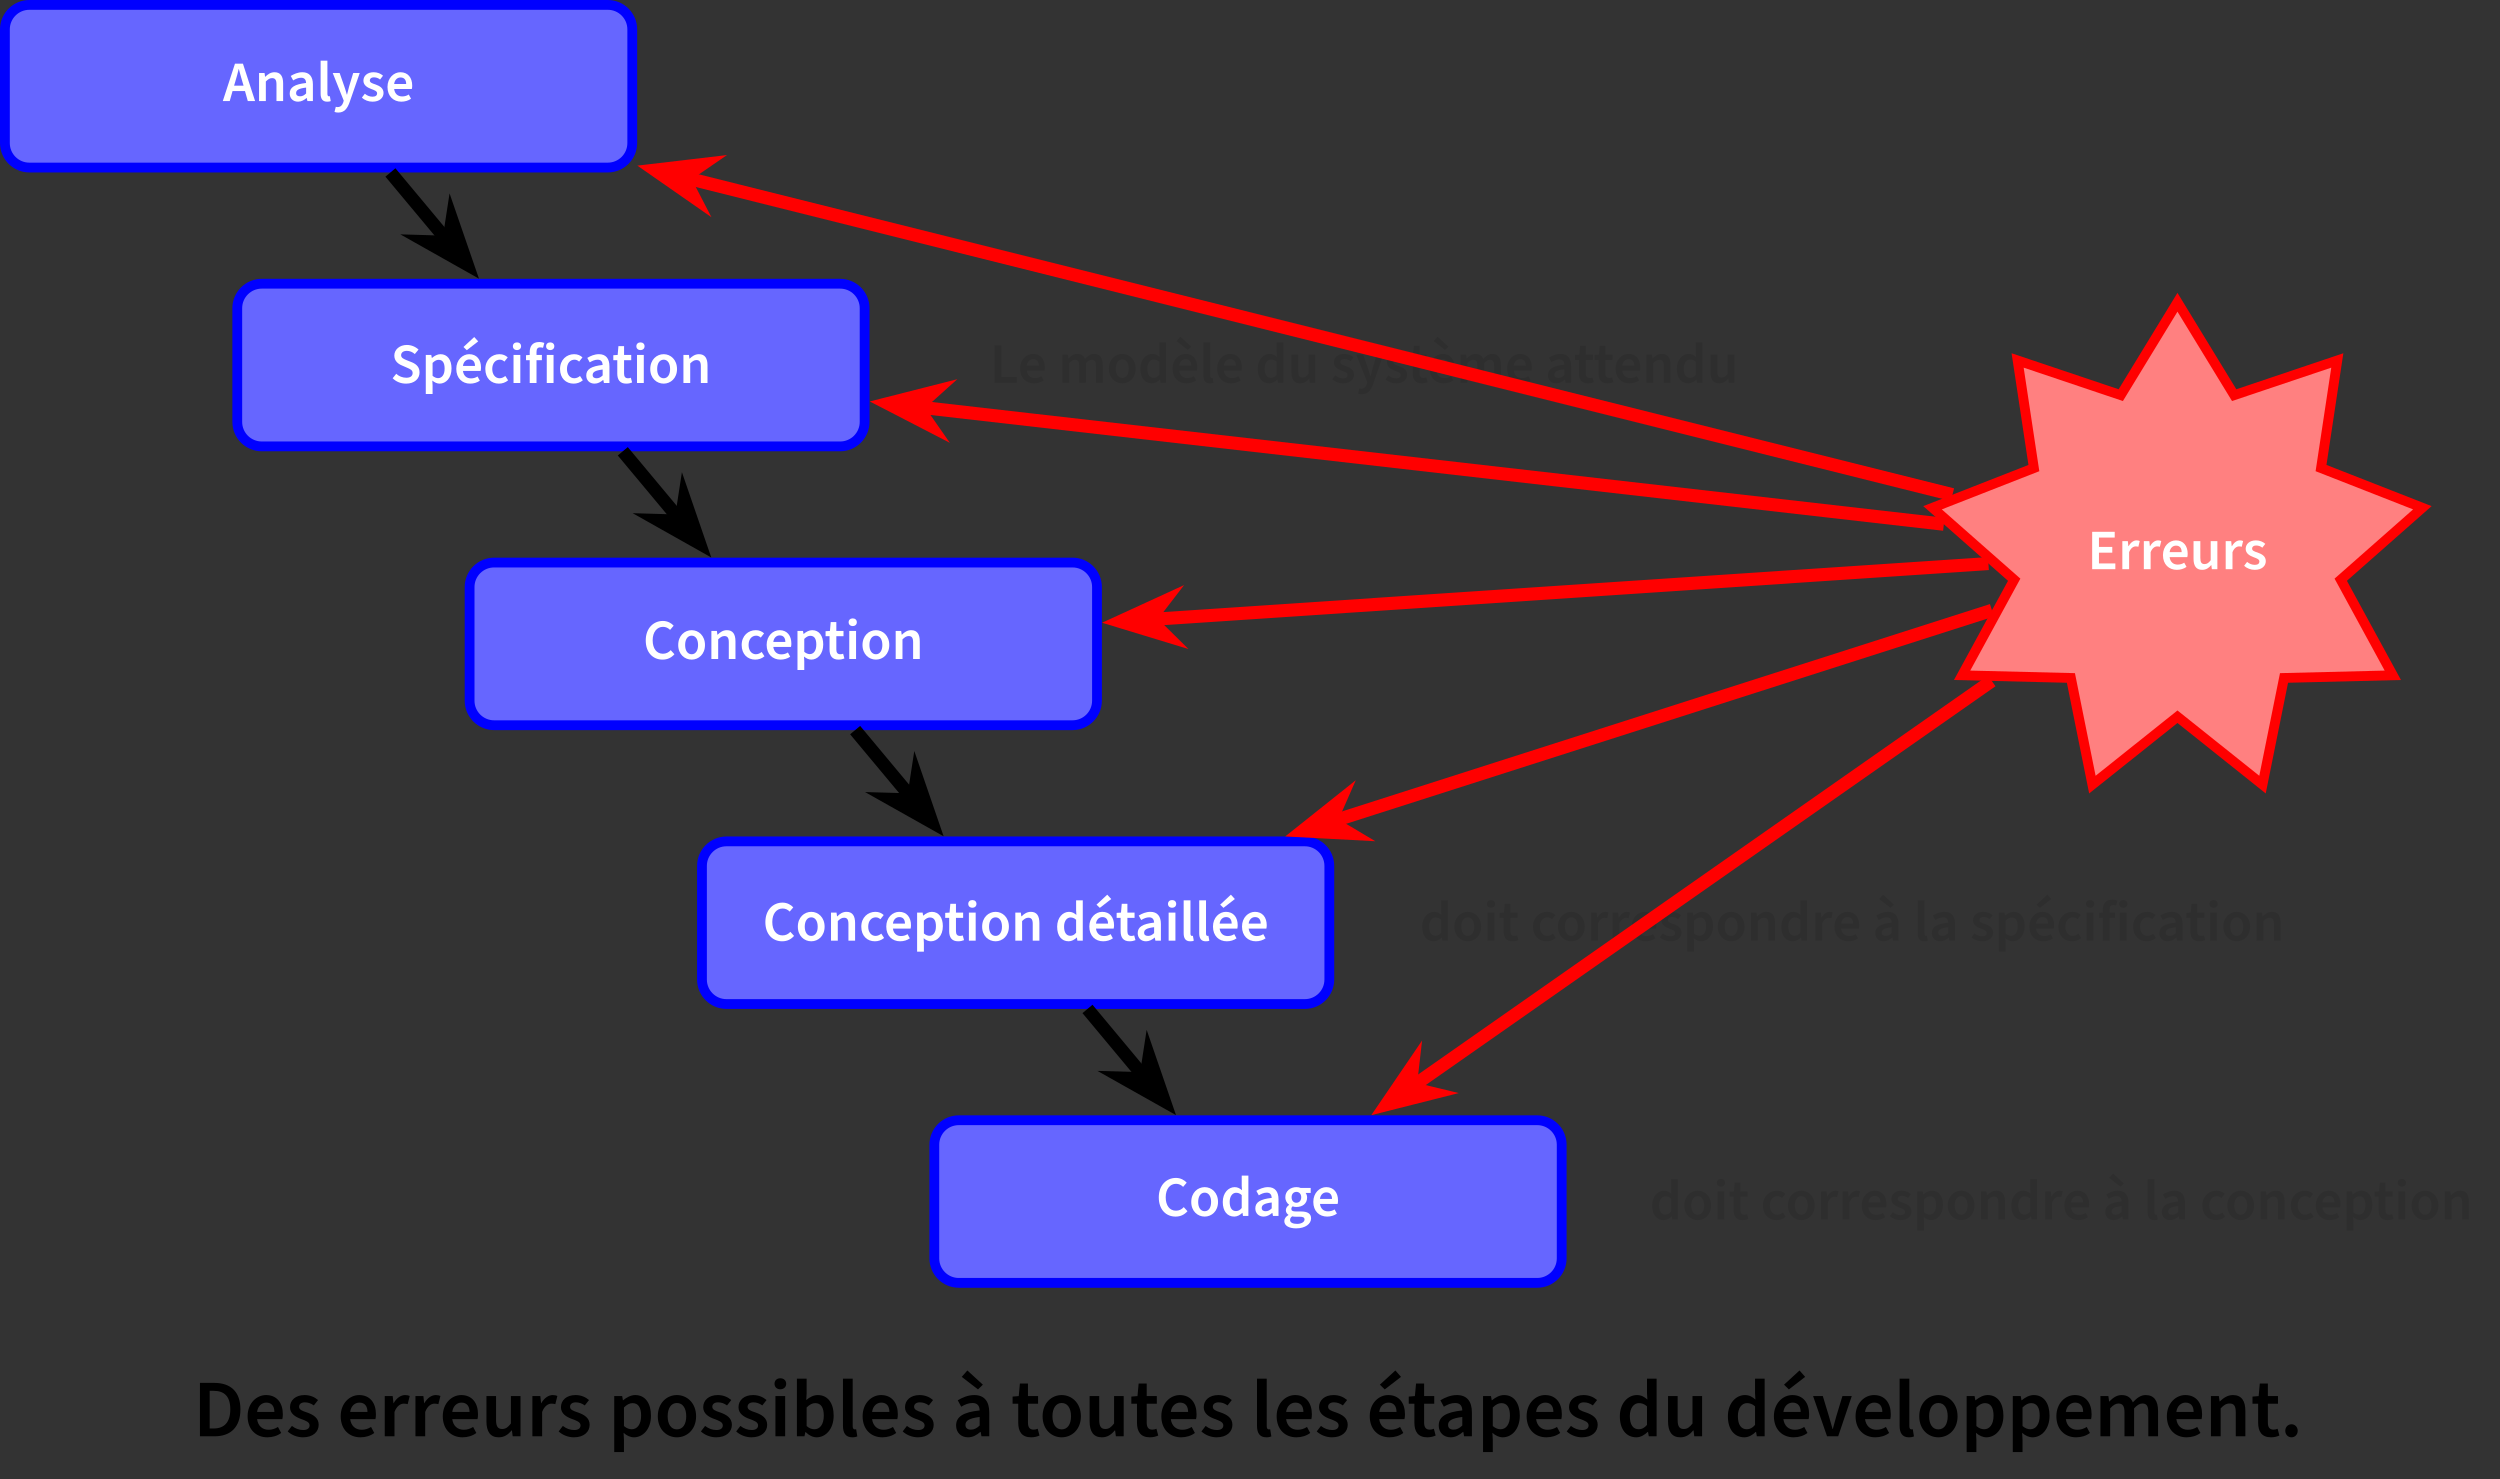 <?xml version="1.0" encoding="UTF-8"?>
<svg xmlns="http://www.w3.org/2000/svg" xmlns:xlink="http://www.w3.org/1999/xlink" width="304.989pt" height="180.465pt" viewBox="0 0 304.989 180.465" version="1.1">
<rect x="0" y="0" width="304.989" height="180.465" fill="#333333" stroke="none"/>
<defs>
<g>
<symbol overflow="visible" id="glyph0-0">
<path style="stroke:none;" d="M 0.578 0 L 4.109 0 L 4.109 -4.594 L 0.578 -4.594 Z M 1.625 -0.531 L 2 -1.234 L 2.328 -1.938 L 2.359 -1.938 L 2.688 -1.234 L 3.062 -0.531 Z M 2.328 -2.797 L 2.016 -3.469 L 1.688 -4.062 L 3 -4.062 L 2.672 -3.469 L 2.359 -2.797 Z M 1.172 -0.938 L 1.172 -3.812 L 1.938 -2.375 Z M 3.516 -0.938 L 2.766 -2.375 L 3.516 -3.812 Z M 3.516 -0.938 "/>
</symbol>
<symbol overflow="visible" id="glyph0-1">
<path style="stroke:none;" d="M 1.516 -2.406 C 1.672 -2.891 1.797 -3.406 1.922 -3.906 L 1.938 -3.906 C 2.078 -3.422 2.203 -2.891 2.359 -2.406 L 2.516 -1.875 L 1.359 -1.875 Z M -0.016 0 L 0.828 0 L 1.172 -1.219 L 2.688 -1.219 L 3.031 0 L 3.922 0 L 2.438 -4.562 L 1.469 -4.562 Z M -0.016 0 "/>
</symbol>
<symbol overflow="visible" id="glyph0-2">
<path style="stroke:none;" d="M 0.5 0 L 1.328 0 L 1.328 -2.391 C 1.609 -2.656 1.797 -2.797 2.094 -2.797 C 2.453 -2.797 2.625 -2.594 2.625 -2.047 L 2.625 0 L 3.438 0 L 3.438 -2.141 C 3.438 -3.016 3.125 -3.516 2.391 -3.516 C 1.922 -3.516 1.562 -3.266 1.266 -2.969 L 1.234 -2.969 L 1.172 -3.422 L 0.5 -3.422 Z M 0.5 0 "/>
</symbol>
<symbol overflow="visible" id="glyph0-3">
<path style="stroke:none;" d="M 1.344 0.078 C 1.734 0.078 2.078 -0.109 2.391 -0.375 L 2.406 -0.375 L 2.484 0 L 3.156 0 L 3.156 -2.031 C 3.156 -2.984 2.719 -3.516 1.875 -3.516 C 1.328 -3.516 0.844 -3.297 0.453 -3.062 L 0.75 -2.516 C 1.062 -2.703 1.375 -2.844 1.719 -2.844 C 2.172 -2.844 2.312 -2.547 2.328 -2.203 C 0.922 -2.047 0.328 -1.672 0.328 -0.922 C 0.328 -0.328 0.734 0.078 1.344 0.078 Z M 1.594 -0.578 C 1.312 -0.578 1.109 -0.688 1.109 -0.969 C 1.109 -1.328 1.391 -1.531 2.328 -1.641 L 2.328 -0.922 C 2.078 -0.688 1.875 -0.578 1.594 -0.578 Z M 1.594 -0.578 "/>
</symbol>
<symbol overflow="visible" id="glyph0-4">
<path style="stroke:none;" d="M 1.297 0.078 C 1.484 0.078 1.625 0.062 1.734 0 L 1.625 -0.594 C 1.578 -0.578 1.547 -0.578 1.5 -0.578 C 1.422 -0.578 1.328 -0.656 1.328 -0.859 L 1.328 -4.922 L 0.5 -4.922 L 0.5 -0.906 C 0.5 -0.297 0.719 0.078 1.297 0.078 Z M 1.297 0.078 "/>
</symbol>
<symbol overflow="visible" id="glyph0-5">
<path style="stroke:none;" d="M 0.75 1.406 C 1.5 1.406 1.859 0.922 2.141 0.141 L 3.375 -3.422 L 2.578 -3.422 L 2.078 -1.766 C 2 -1.453 1.906 -1.109 1.828 -0.797 L 1.797 -0.797 C 1.703 -1.125 1.609 -1.469 1.5 -1.766 L 0.922 -3.422 L 0.078 -3.422 L 1.422 -0.047 L 1.359 0.172 C 1.25 0.5 1.047 0.734 0.688 0.734 C 0.609 0.734 0.547 0.734 0.453 0.703 L 0.297 1.328 C 0.422 1.375 0.562 1.406 0.75 1.406 Z M 0.75 1.406 "/>
</symbol>
<symbol overflow="visible" id="glyph0-6">
<path style="stroke:none;" d="M 1.469 0.078 C 2.328 0.078 2.812 -0.391 2.812 -0.984 C 2.812 -1.578 2.344 -1.844 1.812 -2.031 C 1.375 -2.172 1.141 -2.266 1.141 -2.516 C 1.141 -2.719 1.297 -2.891 1.625 -2.891 C 1.906 -2.891 2.156 -2.812 2.391 -2.625 L 2.75 -3.094 C 2.469 -3.344 2.078 -3.516 1.609 -3.516 C 0.844 -3.516 0.359 -3.078 0.359 -2.484 C 0.359 -1.938 0.812 -1.656 1.312 -1.469 C 1.688 -1.328 2.031 -1.219 2.031 -0.938 C 2.031 -0.703 1.859 -0.531 1.484 -0.531 C 1.141 -0.531 0.828 -0.641 0.531 -0.891 L 0.172 -0.422 C 0.5 -0.094 0.984 0.078 1.469 0.078 Z M 1.469 0.078 "/>
</symbol>
<symbol overflow="visible" id="glyph0-7">
<path style="stroke:none;" d="M 1.969 0.078 C 2.406 0.078 2.828 -0.047 3.156 -0.281 L 2.875 -0.797 C 2.641 -0.641 2.375 -0.562 2.078 -0.562 C 1.531 -0.562 1.172 -0.891 1.094 -1.469 L 3.25 -1.469 C 3.281 -1.594 3.297 -1.719 3.297 -1.875 C 3.297 -2.844 2.781 -3.516 1.859 -3.516 C 1.062 -3.516 0.281 -2.828 0.281 -1.719 C 0.281 -0.578 1.016 0.078 1.969 0.078 Z M 1.094 -2.078 C 1.156 -2.594 1.484 -2.875 1.875 -2.875 C 2.328 -2.875 2.562 -2.578 2.562 -2.078 Z M 1.094 -2.078 "/>
</symbol>
<symbol overflow="visible" id="glyph0-8">
<path style="stroke:none;" d="M 1.906 0.078 C 2.938 0.078 3.547 -0.531 3.547 -1.281 C 3.547 -1.938 3.172 -2.281 2.641 -2.516 L 2.016 -2.766 C 1.641 -2.922 1.297 -3.047 1.297 -3.391 C 1.297 -3.719 1.578 -3.922 2 -3.922 C 2.344 -3.922 2.688 -3.781 2.969 -3.531 L 3.422 -4.078 C 3.062 -4.422 2.547 -4.641 2 -4.641 C 1.109 -4.641 0.469 -4.078 0.469 -3.344 C 0.469 -2.688 0.938 -2.328 1.391 -2.141 L 2 -1.875 C 2.422 -1.688 2.703 -1.578 2.703 -1.219 C 2.703 -0.859 2.438 -0.641 1.938 -0.641 C 1.484 -0.641 1.031 -0.812 0.703 -1.125 L 0.266 -0.578 C 0.703 -0.141 1.281 0.078 1.906 0.078 Z M 1.906 0.078 "/>
</symbol>
<symbol overflow="visible" id="glyph0-9">
<path style="stroke:none;" d="M 0.5 1.344 L 1.328 1.344 L 1.328 0.281 L 1.297 -0.297 C 1.578 -0.062 1.875 0.078 2.188 0.078 C 2.938 0.078 3.641 -0.594 3.641 -1.766 C 3.641 -2.828 3.141 -3.516 2.297 -3.516 C 1.922 -3.516 1.547 -3.312 1.266 -3.062 L 1.234 -3.062 L 1.172 -3.422 L 0.5 -3.422 Z M 2 -0.594 C 1.812 -0.594 1.562 -0.672 1.328 -0.875 L 1.328 -2.453 C 1.594 -2.703 1.812 -2.828 2.062 -2.828 C 2.578 -2.828 2.797 -2.438 2.797 -1.75 C 2.797 -0.984 2.453 -0.594 2 -0.594 Z M 2 -0.594 "/>
</symbol>
<symbol overflow="visible" id="glyph0-10">
<path style="stroke:none;" d="M 1.969 0.078 C 2.406 0.078 2.828 -0.047 3.156 -0.281 L 2.875 -0.797 C 2.641 -0.641 2.375 -0.562 2.078 -0.562 C 1.531 -0.562 1.172 -0.891 1.094 -1.469 L 3.25 -1.469 C 3.281 -1.594 3.297 -1.719 3.297 -1.875 C 3.297 -2.844 2.781 -3.516 1.859 -3.516 C 1.062 -3.516 0.281 -2.828 0.281 -1.719 C 0.281 -0.578 1.016 0.078 1.969 0.078 Z M 1.094 -2.078 C 1.156 -2.594 1.484 -2.875 1.875 -2.875 C 2.328 -2.875 2.562 -2.578 2.562 -2.078 Z M 1.562 -4 L 2.953 -5.078 L 2.469 -5.609 L 1.156 -4.391 Z M 1.562 -4 "/>
</symbol>
<symbol overflow="visible" id="glyph0-11">
<path style="stroke:none;" d="M 1.938 0.078 C 2.328 0.078 2.734 -0.047 3.062 -0.328 L 2.719 -0.859 C 2.531 -0.703 2.297 -0.578 2.016 -0.578 C 1.5 -0.578 1.125 -1.031 1.125 -1.703 C 1.125 -2.391 1.5 -2.844 2.047 -2.844 C 2.266 -2.844 2.438 -2.766 2.609 -2.609 L 3.016 -3.125 C 2.766 -3.359 2.438 -3.516 2 -3.516 C 1.094 -3.516 0.281 -2.844 0.281 -1.703 C 0.281 -0.578 1 0.078 1.938 0.078 Z M 1.938 0.078 "/>
</symbol>
<symbol overflow="visible" id="glyph0-12">
<path style="stroke:none;" d="M 0.5 0 L 1.328 0 L 1.328 -3.422 L 0.5 -3.422 Z M 0.922 -4.016 C 1.219 -4.016 1.422 -4.203 1.422 -4.484 C 1.422 -4.766 1.219 -4.953 0.922 -4.953 C 0.625 -4.953 0.422 -4.766 0.422 -4.484 C 0.422 -4.203 0.625 -4.016 0.922 -4.016 Z M 0.922 -4.016 "/>
</symbol>
<symbol overflow="visible" id="glyph0-13">
<path style="stroke:none;" d="M 0.641 0 L 1.469 0 L 1.469 -2.781 L 2.125 -2.781 L 2.125 -3.422 L 1.469 -3.422 L 1.469 -3.781 C 1.469 -4.172 1.609 -4.344 1.906 -4.344 C 2.016 -4.344 2.125 -4.328 2.266 -4.297 L 2.422 -4.891 C 2.281 -4.938 2.047 -5 1.797 -5 C 0.969 -5 0.641 -4.469 0.641 -3.766 L 0.641 -3.422 L 0.188 -3.391 L 0.188 -2.781 L 0.641 -2.781 Z M 2.719 0 L 3.547 0 L 3.547 -3.422 L 2.719 -3.422 Z M 3.141 -4.016 C 3.438 -4.016 3.641 -4.203 3.641 -4.484 C 3.641 -4.766 3.438 -4.953 3.141 -4.953 C 2.844 -4.953 2.641 -4.766 2.641 -4.484 C 2.641 -4.203 2.844 -4.016 3.141 -4.016 Z M 3.141 -4.016 "/>
</symbol>
<symbol overflow="visible" id="glyph0-14">
<path style="stroke:none;" d="M 1.719 0.078 C 2 0.078 2.25 0.016 2.438 -0.062 L 2.281 -0.641 C 2.172 -0.594 2.047 -0.578 1.938 -0.578 C 1.609 -0.578 1.453 -0.766 1.453 -1.156 L 1.453 -2.781 L 2.328 -2.781 L 2.328 -3.422 L 1.453 -3.422 L 1.453 -4.5 L 0.766 -4.5 L 0.672 -3.422 L 0.141 -3.391 L 0.141 -2.781 L 0.625 -2.781 L 0.625 -1.156 C 0.625 -0.422 0.922 0.078 1.719 0.078 Z M 1.719 0.078 "/>
</symbol>
<symbol overflow="visible" id="glyph0-15">
<path style="stroke:none;" d="M 1.922 0.078 C 2.766 0.078 3.547 -0.578 3.547 -1.703 C 3.547 -2.844 2.766 -3.516 1.922 -3.516 C 1.062 -3.516 0.281 -2.844 0.281 -1.703 C 0.281 -0.578 1.062 0.078 1.922 0.078 Z M 1.922 -0.578 C 1.422 -0.578 1.125 -1.031 1.125 -1.703 C 1.125 -2.391 1.422 -2.844 1.922 -2.844 C 2.406 -2.844 2.703 -2.391 2.703 -1.703 C 2.703 -1.031 2.406 -0.578 1.922 -0.578 Z M 1.922 -0.578 "/>
</symbol>
<symbol overflow="visible" id="glyph0-16">
<path style="stroke:none;" d="M 0.578 0 L 3.297 0 L 3.297 -0.703 L 1.406 -0.703 L 1.406 -4.562 L 0.578 -4.562 Z M 0.578 0 "/>
</symbol>
<symbol overflow="visible" id="glyph0-17">
<path style="stroke:none;" d="M 0.5 0 L 1.328 0 L 1.328 -2.391 C 1.594 -2.672 1.828 -2.797 2.031 -2.797 C 2.391 -2.797 2.547 -2.594 2.547 -2.047 L 2.547 0 L 3.375 0 L 3.375 -2.391 C 3.625 -2.672 3.875 -2.797 4.078 -2.797 C 4.438 -2.797 4.594 -2.594 4.594 -2.047 L 4.594 0 L 5.422 0 L 5.422 -2.141 C 5.422 -3.016 5.094 -3.516 4.359 -3.516 C 3.922 -3.516 3.594 -3.25 3.266 -2.906 C 3.094 -3.281 2.812 -3.516 2.312 -3.516 C 1.875 -3.516 1.547 -3.266 1.266 -2.969 L 1.234 -2.969 L 1.172 -3.422 L 0.5 -3.422 Z M 0.5 0 "/>
</symbol>
<symbol overflow="visible" id="glyph0-18">
<path style="stroke:none;" d="M 1.703 0.078 C 2.062 0.078 2.422 -0.125 2.672 -0.375 L 2.703 -0.375 L 2.766 0 L 3.422 0 L 3.422 -4.922 L 2.609 -4.922 L 2.609 -3.688 L 2.641 -3.141 C 2.375 -3.359 2.125 -3.516 1.75 -3.516 C 1 -3.516 0.297 -2.828 0.297 -1.703 C 0.297 -0.578 0.844 0.078 1.703 0.078 Z M 1.906 -0.594 C 1.422 -0.594 1.141 -0.984 1.141 -1.719 C 1.141 -2.422 1.5 -2.828 1.922 -2.828 C 2.156 -2.828 2.375 -2.766 2.609 -2.547 L 2.609 -0.969 C 2.391 -0.703 2.172 -0.594 1.906 -0.594 Z M 1.906 -0.594 "/>
</symbol>
<symbol overflow="visible" id="glyph0-19">
<path style="stroke:none;" d="M 1.969 0.078 C 2.406 0.078 2.828 -0.047 3.156 -0.281 L 2.875 -0.797 C 2.641 -0.641 2.375 -0.562 2.078 -0.562 C 1.531 -0.562 1.172 -0.891 1.094 -1.469 L 3.25 -1.469 C 3.281 -1.594 3.297 -1.719 3.297 -1.875 C 3.297 -2.844 2.781 -3.516 1.859 -3.516 C 1.062 -3.516 0.281 -2.828 0.281 -1.719 C 0.281 -0.578 1.016 0.078 1.969 0.078 Z M 1.094 -2.078 C 1.156 -2.594 1.484 -2.875 1.875 -2.875 C 2.328 -2.875 2.562 -2.578 2.562 -2.078 Z M 2.141 -4 L 2.562 -4.391 L 1.234 -5.609 L 0.766 -5.078 Z M 2.141 -4 "/>
</symbol>
<symbol overflow="visible" id="glyph0-20">
<path style="stroke:none;" d="M 1.516 0.078 C 2 0.078 2.328 -0.141 2.625 -0.5 L 2.641 -0.5 L 2.703 0 L 3.375 0 L 3.375 -3.422 L 2.562 -3.422 L 2.562 -1.094 C 2.312 -0.766 2.109 -0.625 1.812 -0.625 C 1.453 -0.625 1.297 -0.828 1.297 -1.391 L 1.297 -3.422 L 0.469 -3.422 L 0.469 -1.281 C 0.469 -0.422 0.781 0.078 1.516 0.078 Z M 1.516 0.078 "/>
</symbol>
<symbol overflow="visible" id="glyph0-21">
<path style="stroke:none;" d="M 2.391 0.078 C 2.984 0.078 3.453 -0.141 3.844 -0.578 L 3.391 -1.078 C 3.141 -0.797 2.828 -0.641 2.438 -0.641 C 1.672 -0.641 1.188 -1.266 1.188 -2.281 C 1.188 -3.297 1.719 -3.922 2.453 -3.922 C 2.797 -3.922 3.078 -3.781 3.312 -3.547 L 3.75 -4.062 C 3.469 -4.375 3 -4.641 2.438 -4.641 C 1.281 -4.641 0.344 -3.75 0.344 -2.266 C 0.344 -0.75 1.25 0.078 2.391 0.078 Z M 2.391 0.078 "/>
</symbol>
<symbol overflow="visible" id="glyph0-22">
<path style="stroke:none;" d="M 0.5 0 L 1.328 0 L 1.328 -2.078 C 1.531 -2.594 1.859 -2.781 2.125 -2.781 C 2.266 -2.781 2.359 -2.766 2.453 -2.734 L 2.625 -3.438 C 2.516 -3.484 2.406 -3.516 2.234 -3.516 C 1.875 -3.516 1.516 -3.266 1.266 -2.812 L 1.234 -2.812 L 1.172 -3.422 L 0.5 -3.422 Z M 0.5 0 "/>
</symbol>
<symbol overflow="visible" id="glyph0-23">
<path style="stroke:none;" d="M 1.344 0.078 C 1.734 0.078 2.078 -0.109 2.391 -0.375 L 2.406 -0.375 L 2.484 0 L 3.156 0 L 3.156 -2.031 C 3.156 -2.984 2.719 -3.516 1.875 -3.516 C 1.328 -3.516 0.844 -3.297 0.453 -3.062 L 0.75 -2.516 C 1.062 -2.703 1.375 -2.844 1.719 -2.844 C 2.172 -2.844 2.312 -2.547 2.328 -2.203 C 0.922 -2.047 0.328 -1.672 0.328 -0.922 C 0.328 -0.328 0.734 0.078 1.344 0.078 Z M 1.594 -0.578 C 1.312 -0.578 1.109 -0.688 1.109 -0.969 C 1.109 -1.328 1.391 -1.531 2.328 -1.641 L 2.328 -0.922 C 2.078 -0.688 1.875 -0.578 1.594 -0.578 Z M 2.188 -4 L 2.594 -4.391 L 1.281 -5.609 L 0.797 -5.078 Z M 2.188 -4 "/>
</symbol>
<symbol overflow="visible" id="glyph0-24">
<path style="stroke:none;" d="M 1.703 1.516 C 2.828 1.516 3.531 0.969 3.531 0.297 C 3.531 -0.297 3.094 -0.547 2.281 -0.547 L 1.672 -0.547 C 1.266 -0.547 1.125 -0.656 1.125 -0.844 C 1.125 -1 1.188 -1.094 1.281 -1.172 C 1.438 -1.109 1.594 -1.094 1.734 -1.094 C 2.469 -1.094 3.047 -1.484 3.047 -2.25 C 3.047 -2.484 2.969 -2.688 2.859 -2.812 L 3.484 -2.812 L 3.484 -3.422 L 2.25 -3.422 C 2.109 -3.484 1.938 -3.516 1.734 -3.516 C 1.031 -3.516 0.391 -3.062 0.391 -2.281 C 0.391 -1.875 0.594 -1.547 0.844 -1.375 L 0.844 -1.344 C 0.641 -1.203 0.453 -0.969 0.453 -0.703 C 0.453 -0.438 0.594 -0.25 0.766 -0.141 L 0.766 -0.109 C 0.453 0.078 0.266 0.328 0.266 0.625 C 0.266 1.219 0.891 1.516 1.703 1.516 Z M 1.734 -1.609 C 1.422 -1.609 1.156 -1.844 1.156 -2.281 C 1.156 -2.703 1.422 -2.938 1.734 -2.938 C 2.062 -2.938 2.328 -2.703 2.328 -2.281 C 2.328 -1.844 2.062 -1.609 1.734 -1.609 Z M 1.828 0.969 C 1.297 0.969 0.969 0.797 0.969 0.5 C 0.969 0.328 1.031 0.188 1.219 0.047 C 1.359 0.078 1.5 0.094 1.688 0.094 L 2.141 0.094 C 2.531 0.094 2.734 0.172 2.734 0.438 C 2.734 0.719 2.375 0.969 1.828 0.969 Z M 1.828 0.969 "/>
</symbol>
<symbol overflow="visible" id="glyph0-25">
<path style="stroke:none;" d="M 0.578 0 L 3.406 0 L 3.406 -0.703 L 1.406 -0.703 L 1.406 -2.016 L 3.031 -2.016 L 3.031 -2.719 L 1.406 -2.719 L 1.406 -3.859 L 3.328 -3.859 L 3.328 -4.562 L 0.578 -4.562 Z M 0.578 0 "/>
</symbol>
<symbol overflow="visible" id="glyph1-0">
<path style="stroke:none;" d="M 0.844 0 L 5.875 0 L 5.875 -6.578 L 0.844 -6.578 Z M 2.328 -0.766 L 2.875 -1.781 L 3.344 -2.766 L 3.375 -2.766 L 3.844 -1.781 L 4.375 -0.766 Z M 3.344 -4 L 2.875 -4.953 L 2.406 -5.812 L 4.297 -5.812 L 3.828 -4.953 L 3.375 -4 Z M 1.672 -1.344 L 1.672 -5.453 L 2.766 -3.391 Z M 5.031 -1.344 L 3.953 -3.391 L 5.031 -5.453 Z M 5.031 -1.344 "/>
</symbol>
<symbol overflow="visible" id="glyph1-1">
<path style="stroke:none;" d="M 0.828 0 L 2.625 0 C 4.562 0 5.766 -1.109 5.766 -3.297 C 5.766 -5.453 4.562 -6.516 2.578 -6.516 L 0.828 -6.516 Z M 2.016 -0.953 L 2.016 -5.547 L 2.5 -5.547 C 3.781 -5.547 4.531 -4.891 4.531 -3.297 C 4.531 -1.688 3.781 -0.953 2.5 -0.953 Z M 2.016 -0.953 "/>
</symbol>
<symbol overflow="visible" id="glyph1-2">
<path style="stroke:none;" d="M 2.812 0.125 C 3.453 0.125 4.047 -0.062 4.5 -0.406 L 4.109 -1.141 C 3.766 -0.922 3.391 -0.797 2.969 -0.797 C 2.188 -0.797 1.672 -1.281 1.562 -2.094 L 4.641 -2.094 C 4.688 -2.266 4.703 -2.453 4.703 -2.688 C 4.703 -4.062 3.984 -5.031 2.656 -5.031 C 1.516 -5.031 0.406 -4.047 0.406 -2.453 C 0.406 -0.812 1.453 0.125 2.812 0.125 Z M 1.562 -2.969 C 1.656 -3.703 2.141 -4.109 2.688 -4.109 C 3.328 -4.109 3.672 -3.688 3.672 -2.969 Z M 1.562 -2.969 "/>
</symbol>
<symbol overflow="visible" id="glyph1-3">
<path style="stroke:none;" d="M 2.094 0.125 C 3.344 0.125 4.016 -0.562 4.016 -1.406 C 4.016 -2.25 3.344 -2.641 2.594 -2.906 C 1.969 -3.109 1.625 -3.25 1.625 -3.609 C 1.625 -3.891 1.844 -4.141 2.328 -4.141 C 2.719 -4.141 3.078 -4.016 3.422 -3.766 L 3.938 -4.422 C 3.531 -4.781 2.969 -5.031 2.297 -5.031 C 1.203 -5.031 0.516 -4.406 0.516 -3.547 C 0.516 -2.766 1.172 -2.359 1.875 -2.109 C 2.422 -1.906 2.906 -1.75 2.906 -1.328 C 2.906 -1 2.656 -0.766 2.141 -0.766 C 1.641 -0.766 1.188 -0.922 0.75 -1.266 L 0.234 -0.594 C 0.719 -0.141 1.422 0.125 2.094 0.125 Z M 2.094 0.125 "/>
</symbol>
<symbol overflow="visible" id="glyph1-4">
<path style="stroke:none;" d="M 0.719 0 L 1.906 0 L 1.906 -2.969 C 2.188 -3.719 2.656 -3.984 3.047 -3.984 C 3.25 -3.984 3.375 -3.953 3.516 -3.922 L 3.766 -4.922 C 3.609 -4.984 3.453 -5.031 3.203 -5.031 C 2.688 -5.031 2.156 -4.672 1.797 -4.031 L 1.781 -4.031 L 1.688 -4.906 L 0.719 -4.906 Z M 0.719 0 "/>
</symbol>
<symbol overflow="visible" id="glyph1-5">
<path style="stroke:none;" d="M 2.172 0.125 C 2.844 0.125 3.312 -0.203 3.75 -0.719 L 3.781 -0.719 L 3.875 0 L 4.828 0 L 4.828 -4.906 L 3.656 -4.906 L 3.656 -1.562 C 3.297 -1.094 3.016 -0.891 2.594 -0.891 C 2.078 -0.891 1.844 -1.188 1.844 -1.984 L 1.844 -4.906 L 0.672 -4.906 L 0.672 -1.828 C 0.672 -0.594 1.125 0.125 2.172 0.125 Z M 2.172 0.125 "/>
</symbol>
<symbol overflow="visible" id="glyph1-6">
<path style="stroke:none;" d="M 0.719 1.922 L 1.906 1.922 L 1.906 0.406 L 1.859 -0.422 C 2.25 -0.078 2.688 0.125 3.125 0.125 C 4.203 0.125 5.203 -0.844 5.203 -2.516 C 5.203 -4.031 4.5 -5.031 3.281 -5.031 C 2.734 -5.031 2.219 -4.734 1.797 -4.391 L 1.781 -4.391 L 1.688 -4.906 L 0.719 -4.906 Z M 2.859 -0.859 C 2.578 -0.859 2.25 -0.953 1.906 -1.25 L 1.906 -3.516 C 2.266 -3.875 2.609 -4.047 2.953 -4.047 C 3.672 -4.047 4 -3.484 4 -2.516 C 4 -1.422 3.5 -0.859 2.859 -0.859 Z M 2.859 -0.859 "/>
</symbol>
<symbol overflow="visible" id="glyph1-7">
<path style="stroke:none;" d="M 2.734 0.125 C 3.953 0.125 5.078 -0.812 5.078 -2.438 C 5.078 -4.078 3.953 -5.031 2.734 -5.031 C 1.516 -5.031 0.406 -4.078 0.406 -2.438 C 0.406 -0.812 1.516 0.125 2.734 0.125 Z M 2.734 -0.844 C 2.031 -0.844 1.609 -1.469 1.609 -2.438 C 1.609 -3.422 2.031 -4.062 2.734 -4.062 C 3.453 -4.062 3.875 -3.422 3.875 -2.438 C 3.875 -1.469 3.453 -0.844 2.734 -0.844 Z M 2.734 -0.844 "/>
</symbol>
<symbol overflow="visible" id="glyph1-8">
<path style="stroke:none;" d="M 0.719 0 L 1.906 0 L 1.906 -4.906 L 0.719 -4.906 Z M 1.312 -5.734 C 1.734 -5.734 2.031 -6.016 2.031 -6.406 C 2.031 -6.812 1.734 -7.078 1.312 -7.078 C 0.891 -7.078 0.609 -6.812 0.609 -6.406 C 0.609 -6.016 0.891 -5.734 1.312 -5.734 Z M 1.312 -5.734 "/>
</symbol>
<symbol overflow="visible" id="glyph1-9">
<path style="stroke:none;" d="M 3.125 0.125 C 4.203 0.125 5.203 -0.844 5.203 -2.531 C 5.203 -4.031 4.5 -5.031 3.266 -5.031 C 2.766 -5.031 2.266 -4.781 1.859 -4.422 L 1.906 -5.219 L 1.906 -7.031 L 0.719 -7.031 L 0.719 0 L 1.641 0 L 1.75 -0.516 L 1.781 -0.516 C 2.188 -0.109 2.672 0.125 3.125 0.125 Z M 2.859 -0.859 C 2.578 -0.859 2.234 -0.953 1.906 -1.25 L 1.906 -3.516 C 2.266 -3.875 2.609 -4.047 2.953 -4.047 C 3.672 -4.047 4 -3.484 4 -2.516 C 4 -1.422 3.5 -0.859 2.859 -0.859 Z M 2.859 -0.859 "/>
</symbol>
<symbol overflow="visible" id="glyph1-10">
<path style="stroke:none;" d="M 1.859 0.125 C 2.141 0.125 2.328 0.078 2.469 0.016 L 2.328 -0.859 C 2.25 -0.844 2.219 -0.844 2.156 -0.844 C 2.031 -0.844 1.906 -0.938 1.906 -1.219 L 1.906 -7.031 L 0.719 -7.031 L 0.719 -1.281 C 0.719 -0.422 1.031 0.125 1.859 0.125 Z M 1.859 0.125 "/>
</symbol>
<symbol overflow="visible" id="glyph1-11">
<path style="stroke:none;" d="M 1.906 0.125 C 2.5 0.125 2.969 -0.156 3.406 -0.531 L 3.453 -0.531 L 3.547 0 L 4.5 0 L 4.5 -2.906 C 4.5 -4.266 3.891 -5.031 2.672 -5.031 C 1.891 -5.031 1.203 -4.719 0.656 -4.391 L 1.078 -3.609 C 1.516 -3.875 1.969 -4.062 2.453 -4.062 C 3.109 -4.062 3.312 -3.656 3.328 -3.156 C 1.312 -2.938 0.453 -2.391 0.453 -1.312 C 0.453 -0.453 1.062 0.125 1.906 0.125 Z M 2.266 -0.812 C 1.875 -0.812 1.594 -0.984 1.594 -1.391 C 1.594 -1.891 2 -2.188 3.328 -2.359 L 3.328 -1.312 C 2.969 -0.984 2.672 -0.812 2.266 -0.812 Z M 3.125 -5.719 L 3.719 -6.297 L 1.828 -8.031 L 1.141 -7.25 Z M 3.125 -5.719 "/>
</symbol>
<symbol overflow="visible" id="glyph1-12">
<path style="stroke:none;" d="M 2.469 0.125 C 2.859 0.125 3.219 0.031 3.484 -0.094 L 3.266 -0.922 C 3.094 -0.844 2.938 -0.812 2.766 -0.812 C 2.297 -0.812 2.078 -1.094 2.078 -1.672 L 2.078 -3.969 L 3.312 -3.969 L 3.312 -4.906 L 2.078 -4.906 L 2.078 -6.438 L 1.094 -6.438 L 0.953 -4.906 L 0.203 -4.844 L 0.203 -3.969 L 0.891 -3.969 L 0.891 -1.672 C 0.891 -0.594 1.312 0.125 2.469 0.125 Z M 2.469 0.125 "/>
</symbol>
<symbol overflow="visible" id="glyph1-13">
<path style="stroke:none;" d="M 2.812 0.125 C 3.453 0.125 4.047 -0.062 4.5 -0.406 L 4.109 -1.141 C 3.766 -0.922 3.391 -0.797 2.969 -0.797 C 2.188 -0.797 1.672 -1.281 1.562 -2.094 L 4.641 -2.094 C 4.688 -2.266 4.703 -2.453 4.703 -2.688 C 4.703 -4.062 3.984 -5.031 2.656 -5.031 C 1.516 -5.031 0.406 -4.047 0.406 -2.453 C 0.406 -0.812 1.453 0.125 2.812 0.125 Z M 1.562 -2.969 C 1.656 -3.703 2.141 -4.109 2.688 -4.109 C 3.328 -4.109 3.672 -3.688 3.672 -2.969 Z M 2.234 -5.719 L 4.219 -7.25 L 3.531 -8.031 L 1.641 -6.297 Z M 2.234 -5.719 "/>
</symbol>
<symbol overflow="visible" id="glyph1-14">
<path style="stroke:none;" d="M 1.906 0.125 C 2.5 0.125 2.969 -0.156 3.406 -0.531 L 3.453 -0.531 L 3.547 0 L 4.5 0 L 4.5 -2.906 C 4.5 -4.266 3.891 -5.031 2.672 -5.031 C 1.891 -5.031 1.203 -4.719 0.656 -4.391 L 1.078 -3.609 C 1.516 -3.875 1.969 -4.062 2.453 -4.062 C 3.109 -4.062 3.312 -3.656 3.328 -3.156 C 1.312 -2.938 0.453 -2.391 0.453 -1.312 C 0.453 -0.453 1.062 0.125 1.906 0.125 Z M 2.266 -0.812 C 1.875 -0.812 1.594 -0.984 1.594 -1.391 C 1.594 -1.891 2 -2.188 3.328 -2.359 L 3.328 -1.312 C 2.969 -0.984 2.672 -0.812 2.266 -0.812 Z M 2.266 -0.812 "/>
</symbol>
<symbol overflow="visible" id="glyph1-15">
<path style="stroke:none;" d="M 2.438 0.125 C 2.953 0.125 3.453 -0.172 3.812 -0.531 L 3.859 -0.531 L 3.953 0 L 4.906 0 L 4.906 -7.031 L 3.734 -7.031 L 3.734 -5.281 L 3.781 -4.484 C 3.406 -4.812 3.047 -5.031 2.5 -5.031 C 1.422 -5.031 0.422 -4.047 0.422 -2.438 C 0.422 -0.828 1.219 0.125 2.438 0.125 Z M 2.734 -0.859 C 2.031 -0.859 1.641 -1.406 1.641 -2.469 C 1.641 -3.469 2.141 -4.047 2.75 -4.047 C 3.078 -4.047 3.406 -3.953 3.734 -3.656 L 3.734 -1.391 C 3.422 -1.016 3.094 -0.859 2.734 -0.859 Z M 2.734 -0.859 "/>
</symbol>
<symbol overflow="visible" id="glyph1-16">
<path style="stroke:none;" d="M 1.828 0 L 3.188 0 L 4.844 -4.906 L 3.703 -4.906 L 2.938 -2.375 C 2.812 -1.891 2.656 -1.391 2.531 -0.891 L 2.5 -0.891 C 2.359 -1.391 2.219 -1.891 2.078 -2.375 L 1.312 -4.906 L 0.125 -4.906 Z M 1.828 0 "/>
</symbol>
<symbol overflow="visible" id="glyph1-17">
<path style="stroke:none;" d="M 0.719 0 L 1.906 0 L 1.906 -3.406 C 2.266 -3.812 2.609 -4 2.906 -4 C 3.406 -4 3.656 -3.719 3.656 -2.922 L 3.656 0 L 4.828 0 L 4.828 -3.406 C 5.188 -3.812 5.531 -4 5.828 -4 C 6.344 -4 6.562 -3.719 6.562 -2.922 L 6.562 0 L 7.75 0 L 7.75 -3.078 C 7.75 -4.312 7.281 -5.031 6.234 -5.031 C 5.609 -5.031 5.141 -4.641 4.672 -4.141 C 4.438 -4.688 4.031 -5.031 3.312 -5.031 C 2.688 -5.031 2.219 -4.672 1.797 -4.234 L 1.781 -4.234 L 1.688 -4.906 L 0.719 -4.906 Z M 0.719 0 "/>
</symbol>
<symbol overflow="visible" id="glyph1-18">
<path style="stroke:none;" d="M 0.719 0 L 1.906 0 L 1.906 -3.406 C 2.297 -3.812 2.578 -4 3 -4 C 3.516 -4 3.75 -3.719 3.75 -2.922 L 3.75 0 L 4.922 0 L 4.922 -3.078 C 4.922 -4.312 4.469 -5.031 3.406 -5.031 C 2.734 -5.031 2.25 -4.672 1.797 -4.25 L 1.781 -4.25 L 1.688 -4.906 L 0.719 -4.906 Z M 0.719 0 "/>
</symbol>
<symbol overflow="visible" id="glyph1-19">
<path style="stroke:none;" d="M 1.391 0.125 C 1.812 0.125 2.141 -0.219 2.141 -0.672 C 2.141 -1.125 1.812 -1.469 1.391 -1.469 C 0.953 -1.469 0.625 -1.125 0.625 -0.672 C 0.625 -0.219 0.953 0.125 1.391 0.125 Z M 1.391 0.125 "/>
</symbol>
</g>
<clipPath id="clip1">
  <path d="M 218 19 L 304.988 19 L 304.988 113 L 218 113 Z M 218 19 "/>
</clipPath>
</defs>
<g id="surface1">
<path style="fill-rule:nonzero;fill:rgb(39.999%,39.999%,100%);fill-opacity:1;stroke-width:1.196;stroke-linecap:butt;stroke-linejoin:miter;stroke:rgb(0%,0%,100%);stroke-opacity:1;stroke-miterlimit:10;" d="M 35.28 9.921 L -35.279 9.921 C -36.931 9.921 -38.267 8.582 -38.267 6.933 L -38.267 -6.934 C -38.267 -8.583 -36.931 -9.922 -35.279 -9.922 L 35.28 -9.922 C 36.932 -9.922 38.268 -8.583 38.268 -6.934 L 38.268 6.933 C 38.268 8.582 36.932 9.921 35.28 9.921 Z M 35.28 9.921 " transform="matrix(1,0,0,-1,38.865,10.519)"/>
<g style="fill:rgb(100%,100%,100%);fill-opacity:1;">
  <use xlink:href="#glyph0-1" x="27.198" y="12.327"/>
  <use xlink:href="#glyph0-2" x="31.103" y="12.327"/>
  <use xlink:href="#glyph0-3" x="35.016" y="12.327"/>
  <use xlink:href="#glyph0-4" x="38.614" y="12.327"/>
  <use xlink:href="#glyph0-5" x="40.511" y="12.327"/>
  <use xlink:href="#glyph0-6" x="43.977" y="12.327"/>
  <use xlink:href="#glyph0-7" x="46.99" y="12.327"/>
</g>
<path style="fill-rule:nonzero;fill:rgb(39.999%,39.999%,100%);fill-opacity:1;stroke-width:1.196;stroke-linecap:butt;stroke-linejoin:miter;stroke:rgb(0%,0%,100%);stroke-opacity:1;stroke-miterlimit:10;" d="M 63.627 -24.094 L -6.931 -24.094 C -8.584 -24.094 -9.92 -25.434 -9.92 -27.083 L -9.92 -40.95 C -9.92 -42.598 -8.584 -43.938 -6.931 -43.938 L 63.627 -43.938 C 65.276 -43.938 66.615 -42.598 66.615 -40.95 L 66.615 -27.083 C 66.615 -25.434 65.276 -24.094 63.627 -24.094 Z M 63.627 -24.094 " transform="matrix(1,0,0,-1,38.865,10.519)"/>
<g style="fill:rgb(100%,100%,100%);fill-opacity:1;">
  <use xlink:href="#glyph0-8" x="47.636" y="46.724"/>
  <use xlink:href="#glyph0-9" x="51.444" y="46.724"/>
  <use xlink:href="#glyph0-10" x="55.384" y="46.724"/>
  <use xlink:href="#glyph0-11" x="58.927" y="46.724"/>
  <use xlink:href="#glyph0-12" x="62.148" y="46.724"/>
  <use xlink:href="#glyph0-13" x="63.983" y="46.724"/>
  <use xlink:href="#glyph0-11" x="68.041" y="46.724"/>
</g>
<g style="fill:rgb(100%,100%,100%);fill-opacity:1;">
  <use xlink:href="#glyph0-3" x="71.193" y="46.724"/>
</g>
<g style="fill:rgb(100%,100%,100%);fill-opacity:1;">
  <use xlink:href="#glyph0-14" x="74.68" y="46.724"/>
  <use xlink:href="#glyph0-12" x="77.212" y="46.724"/>
  <use xlink:href="#glyph0-15" x="79.046" y="46.724"/>
  <use xlink:href="#glyph0-2" x="82.875" y="46.724"/>
</g>
<path style="fill:none;stroke-width:1.594;stroke-linecap:butt;stroke-linejoin:miter;stroke:rgb(0%,0%,0%);stroke-opacity:1;stroke-miterlimit:10;" d="M 8.764 -10.52 L 15.612 -18.731 " transform="matrix(1,0,0,-1,38.865,10.519)"/>
<path style="fill-rule:nonzero;fill:rgb(0%,0%,0%);fill-opacity:1;stroke-width:1.594;stroke-linecap:butt;stroke-linejoin:miter;stroke:rgb(0%,0%,0%);stroke-opacity:1;stroke-miterlimit:10;" d="M 7.894 0.001 L 2.574 2.02 L 4.358 -0.001 L 2.574 -2.019 Z M 7.894 0.001 " transform="matrix(0.64,0.768,0.768,-0.64,51.942,26.211)"/>
<g style="fill:rgb(0%,0%,0%);fill-opacity:0.1;">
  <use xlink:href="#glyph0-16" x="120.749" y="46.689"/>
</g>
<g style="fill:rgb(0%,0%,0%);fill-opacity:0.1;">
  <use xlink:href="#glyph0-7" x="124.166" y="46.689"/>
</g>
<g style="fill:rgb(0%,0%,0%);fill-opacity:0.1;">
  <use xlink:href="#glyph0-17" x="129.104" y="46.689"/>
  <use xlink:href="#glyph0-15" x="134.996" y="46.689"/>
  <use xlink:href="#glyph0-18" x="138.825" y="46.689"/>
  <use xlink:href="#glyph0-19" x="142.765" y="46.689"/>
  <use xlink:href="#glyph0-4" x="146.308" y="46.689"/>
  <use xlink:href="#glyph0-7" x="148.205" y="46.689"/>
</g>
<g style="fill:rgb(0%,0%,0%);fill-opacity:0.1;">
  <use xlink:href="#glyph0-18" x="153.142" y="46.689"/>
  <use xlink:href="#glyph0-20" x="157.082" y="46.689"/>
</g>
<g style="fill:rgb(0%,0%,0%);fill-opacity:0.1;">
  <use xlink:href="#glyph0-6" x="162.369" y="46.689"/>
  <use xlink:href="#glyph0-5" x="165.381" y="46.689"/>
  <use xlink:href="#glyph0-6" x="168.847" y="46.689"/>
</g>
<g style="fill:rgb(0%,0%,0%);fill-opacity:0.1;">
  <use xlink:href="#glyph0-14" x="171.721" y="46.689"/>
</g>
<g style="fill:rgb(0%,0%,0%);fill-opacity:0.1;">
  <use xlink:href="#glyph0-19" x="174.14" y="46.689"/>
  <use xlink:href="#glyph0-17" x="177.683" y="46.689"/>
  <use xlink:href="#glyph0-7" x="183.576" y="46.689"/>
</g>
<g style="fill:rgb(0%,0%,0%);fill-opacity:0.1;">
  <use xlink:href="#glyph0-3" x="188.513" y="46.689"/>
</g>
<g style="fill:rgb(0%,0%,0%);fill-opacity:0.1;">
  <use xlink:href="#glyph0-14" x="192" y="46.689"/>
</g>
<g style="fill:rgb(0%,0%,0%);fill-opacity:0.1;">
  <use xlink:href="#glyph0-14" x="194.392" y="46.689"/>
</g>
<g style="fill:rgb(0%,0%,0%);fill-opacity:0.1;">
  <use xlink:href="#glyph0-7" x="196.812" y="46.689"/>
  <use xlink:href="#glyph0-2" x="200.355" y="46.689"/>
  <use xlink:href="#glyph0-18" x="204.267" y="46.689"/>
  <use xlink:href="#glyph0-20" x="208.207" y="46.689"/>
</g>
<path style="fill-rule:nonzero;fill:rgb(39.999%,39.999%,100%);fill-opacity:1;stroke-width:1.196;stroke-linecap:butt;stroke-linejoin:miter;stroke:rgb(0%,0%,100%);stroke-opacity:1;stroke-miterlimit:10;" d="M 91.975 -58.11 L 21.412 -58.11 C 19.764 -58.11 18.424 -59.45 18.424 -61.098 L 18.424 -74.965 C 18.424 -76.614 19.764 -77.954 21.412 -77.954 L 91.975 -77.954 C 93.623 -77.954 94.963 -76.614 94.963 -74.965 L 94.963 -61.098 C 94.963 -59.45 93.623 -58.11 91.975 -58.11 Z M 91.975 -58.11 " transform="matrix(1,0,0,-1,38.865,10.519)"/>
<g style="fill:rgb(100%,100%,100%);fill-opacity:1;">
  <use xlink:href="#glyph0-21" x="78.434" y="80.393"/>
  <use xlink:href="#glyph0-15" x="82.458" y="80.393"/>
  <use xlink:href="#glyph0-2" x="86.286" y="80.393"/>
  <use xlink:href="#glyph0-11" x="90.199" y="80.393"/>
</g>
<g style="fill:rgb(100%,100%,100%);fill-opacity:1;">
  <use xlink:href="#glyph0-7" x="93.246" y="80.393"/>
  <use xlink:href="#glyph0-9" x="96.789" y="80.393"/>
</g>
<g style="fill:rgb(100%,100%,100%);fill-opacity:1;">
  <use xlink:href="#glyph0-14" x="100.576" y="80.393"/>
  <use xlink:href="#glyph0-12" x="103.107" y="80.393"/>
  <use xlink:href="#glyph0-15" x="104.941" y="80.393"/>
  <use xlink:href="#glyph0-2" x="108.77" y="80.393"/>
</g>
<path style="fill:none;stroke-width:1.594;stroke-linecap:butt;stroke-linejoin:miter;stroke:rgb(0%,0%,0%);stroke-opacity:1;stroke-miterlimit:10;" d="M 37.112 -44.536 L 43.959 -52.747 " transform="matrix(1,0,0,-1,38.865,10.519)"/>
<path style="fill-rule:nonzero;fill:rgb(0%,0%,0%);fill-opacity:1;stroke-width:1.594;stroke-linecap:butt;stroke-linejoin:miter;stroke:rgb(0%,0%,0%);stroke-opacity:1;stroke-miterlimit:10;" d="M 7.891 -0.002 L 2.574 2.02 L 4.358 -0 L 2.572 -2.021 Z M 7.891 -0.002 " transform="matrix(0.64,0.768,0.768,-0.64,80.288,60.227)"/>
<path style="fill-rule:nonzero;fill:rgb(39.999%,39.999%,100%);fill-opacity:1;stroke-width:1.196;stroke-linecap:butt;stroke-linejoin:miter;stroke:rgb(0%,0%,100%);stroke-opacity:1;stroke-miterlimit:10;" d="M 120.319 -92.126 L 49.76 -92.126 C 48.112 -92.126 46.772 -93.465 46.772 -95.118 L 46.772 -108.981 C 46.772 -110.633 48.112 -111.969 49.76 -111.969 L 120.319 -111.969 C 121.971 -111.969 123.307 -110.633 123.307 -108.981 L 123.307 -95.118 C 123.307 -93.465 121.971 -92.126 120.319 -92.126 Z M 120.319 -92.126 " transform="matrix(1,0,0,-1,38.865,10.519)"/>
<g style="fill:rgb(100%,100%,100%);fill-opacity:1;">
  <use xlink:href="#glyph0-21" x="93.028" y="114.756"/>
  <use xlink:href="#glyph0-15" x="97.052" y="114.756"/>
  <use xlink:href="#glyph0-2" x="100.88" y="114.756"/>
  <use xlink:href="#glyph0-11" x="104.793" y="114.756"/>
</g>
<g style="fill:rgb(100%,100%,100%);fill-opacity:1;">
  <use xlink:href="#glyph0-7" x="107.84" y="114.756"/>
  <use xlink:href="#glyph0-9" x="111.383" y="114.756"/>
</g>
<g style="fill:rgb(100%,100%,100%);fill-opacity:1;">
  <use xlink:href="#glyph0-14" x="115.17" y="114.756"/>
  <use xlink:href="#glyph0-12" x="117.701" y="114.756"/>
  <use xlink:href="#glyph0-15" x="119.535" y="114.756"/>
  <use xlink:href="#glyph0-2" x="123.364" y="114.756"/>
</g>
<g style="fill:rgb(100%,100%,100%);fill-opacity:1;">
  <use xlink:href="#glyph0-18" x="128.671" y="114.756"/>
  <use xlink:href="#glyph0-10" x="132.611" y="114.756"/>
</g>
<g style="fill:rgb(100%,100%,100%);fill-opacity:1;">
  <use xlink:href="#glyph0-14" x="136.084" y="114.756"/>
</g>
<g style="fill:rgb(100%,100%,100%);fill-opacity:1;">
  <use xlink:href="#glyph0-3" x="138.469" y="114.756"/>
  <use xlink:href="#glyph0-12" x="142.068" y="114.756"/>
  <use xlink:href="#glyph0-4" x="143.902" y="114.756"/>
  <use xlink:href="#glyph0-4" x="145.799" y="114.756"/>
  <use xlink:href="#glyph0-10" x="147.696" y="114.756"/>
  <use xlink:href="#glyph0-7" x="151.238" y="114.756"/>
</g>
<path style="fill:none;stroke-width:1.594;stroke-linecap:butt;stroke-linejoin:miter;stroke:rgb(0%,0%,0%);stroke-opacity:1;stroke-miterlimit:10;" d="M 65.459 -78.551 L 72.307 -86.766 " transform="matrix(1,0,0,-1,38.865,10.519)"/>
<path style="fill-rule:nonzero;fill:rgb(0%,0%,0%);fill-opacity:1;stroke-width:1.594;stroke-linecap:butt;stroke-linejoin:miter;stroke:rgb(0%,0%,0%);stroke-opacity:1;stroke-miterlimit:10;" d="M 7.891 -0 L 2.574 2.022 L 4.358 0.001 L 2.575 -2.022 Z M 7.891 -0 " transform="matrix(0.64,0.768,0.768,-0.64,108.635,94.243)"/>
<g style="fill:rgb(0%,0%,0%);fill-opacity:0.1;">
  <use xlink:href="#glyph0-18" x="173.205" y="114.756"/>
  <use xlink:href="#glyph0-15" x="177.145" y="114.756"/>
  <use xlink:href="#glyph0-12" x="180.974" y="114.756"/>
  <use xlink:href="#glyph0-14" x="182.808" y="114.756"/>
</g>
<g style="fill:rgb(0%,0%,0%);fill-opacity:0.1;">
  <use xlink:href="#glyph0-11" x="186.734" y="114.756"/>
</g>
<g style="fill:rgb(0%,0%,0%);fill-opacity:0.1;">
  <use xlink:href="#glyph0-15" x="189.782" y="114.756"/>
  <use xlink:href="#glyph0-22" x="193.61" y="114.756"/>
  <use xlink:href="#glyph0-22" x="196.232" y="114.756"/>
</g>
<g style="fill:rgb(0%,0%,0%);fill-opacity:0.1;">
  <use xlink:href="#glyph0-7" x="198.785" y="114.756"/>
  <use xlink:href="#glyph0-6" x="202.328" y="114.756"/>
  <use xlink:href="#glyph0-9" x="205.34" y="114.756"/>
  <use xlink:href="#glyph0-15" x="209.28" y="114.756"/>
  <use xlink:href="#glyph0-2" x="213.109" y="114.756"/>
  <use xlink:href="#glyph0-18" x="217.021" y="114.756"/>
  <use xlink:href="#glyph0-22" x="220.962" y="114.756"/>
</g>
<g style="fill:rgb(0%,0%,0%);fill-opacity:0.1;">
  <use xlink:href="#glyph0-7" x="223.514" y="114.756"/>
</g>
<g style="fill:rgb(0%,0%,0%);fill-opacity:0.1;">
  <use xlink:href="#glyph0-23" x="228.451" y="114.756"/>
</g>
<g style="fill:rgb(0%,0%,0%);fill-opacity:0.1;">
  <use xlink:href="#glyph0-4" x="233.452" y="114.756"/>
  <use xlink:href="#glyph0-3" x="235.349" y="114.756"/>
</g>
<g style="fill:rgb(0%,0%,0%);fill-opacity:0.1;">
  <use xlink:href="#glyph0-6" x="240.342" y="114.756"/>
  <use xlink:href="#glyph0-9" x="243.354" y="114.756"/>
  <use xlink:href="#glyph0-10" x="247.295" y="114.756"/>
  <use xlink:href="#glyph0-11" x="250.837" y="114.756"/>
  <use xlink:href="#glyph0-12" x="254.059" y="114.756"/>
  <use xlink:href="#glyph0-13" x="255.893" y="114.756"/>
  <use xlink:href="#glyph0-11" x="259.952" y="114.756"/>
</g>
<g style="fill:rgb(0%,0%,0%);fill-opacity:0.1;">
  <use xlink:href="#glyph0-3" x="263.104" y="114.756"/>
</g>
<g style="fill:rgb(0%,0%,0%);fill-opacity:0.1;">
  <use xlink:href="#glyph0-14" x="266.591" y="114.756"/>
  <use xlink:href="#glyph0-12" x="269.123" y="114.756"/>
  <use xlink:href="#glyph0-15" x="270.957" y="114.756"/>
  <use xlink:href="#glyph0-2" x="274.785" y="114.756"/>
</g>
<path style="fill-rule:nonzero;fill:rgb(39.999%,39.999%,100%);fill-opacity:1;stroke-width:1.196;stroke-linecap:butt;stroke-linejoin:miter;stroke:rgb(0%,0%,100%);stroke-opacity:1;stroke-miterlimit:10;" d="M 148.666 -126.145 L 78.108 -126.145 C 76.455 -126.145 75.119 -127.481 75.119 -129.133 L 75.119 -142.997 C 75.119 -144.649 76.455 -145.985 78.108 -145.985 L 148.666 -145.985 C 150.319 -145.985 151.655 -144.649 151.655 -142.997 L 151.655 -129.133 C 151.655 -127.481 150.319 -126.145 148.666 -126.145 Z M 148.666 -126.145 " transform="matrix(1,0,0,-1,38.865,10.519)"/>
<g style="fill:rgb(100%,100%,100%);fill-opacity:1;">
  <use xlink:href="#glyph0-21" x="141.023" y="148.341"/>
  <use xlink:href="#glyph0-15" x="145.047" y="148.341"/>
  <use xlink:href="#glyph0-18" x="148.875" y="148.341"/>
  <use xlink:href="#glyph0-3" x="152.816" y="148.341"/>
  <use xlink:href="#glyph0-24" x="156.414" y="148.341"/>
</g>
<g style="fill:rgb(100%,100%,100%);fill-opacity:1;">
  <use xlink:href="#glyph0-7" x="159.936" y="148.341"/>
</g>
<path style="fill:none;stroke-width:1.594;stroke-linecap:butt;stroke-linejoin:miter;stroke:rgb(0%,0%,0%);stroke-opacity:1;stroke-miterlimit:10;" d="M 93.803 -112.567 L 100.651 -120.782 " transform="matrix(1,0,0,-1,38.865,10.519)"/>
<path style="fill-rule:nonzero;fill:rgb(0%,0%,0%);fill-opacity:1;stroke-width:1.594;stroke-linecap:butt;stroke-linejoin:miter;stroke:rgb(0%,0%,0%);stroke-opacity:1;stroke-miterlimit:10;" d="M 7.892 0.001 L 2.574 2.023 L 4.358 0.002 L 2.575 -2.021 Z M 7.892 0.001 " transform="matrix(0.64,0.768,0.768,-0.64,136.982,128.259)"/>
<g style="fill:rgb(0%,0%,0%);fill-opacity:0.1;">
  <use xlink:href="#glyph0-18" x="201.259" y="148.772"/>
  <use xlink:href="#glyph0-15" x="205.199" y="148.772"/>
  <use xlink:href="#glyph0-12" x="209.028" y="148.772"/>
  <use xlink:href="#glyph0-14" x="210.862" y="148.772"/>
</g>
<g style="fill:rgb(0%,0%,0%);fill-opacity:0.1;">
  <use xlink:href="#glyph0-11" x="214.788" y="148.772"/>
</g>
<g style="fill:rgb(0%,0%,0%);fill-opacity:0.1;">
  <use xlink:href="#glyph0-15" x="217.836" y="148.772"/>
  <use xlink:href="#glyph0-22" x="221.664" y="148.772"/>
  <use xlink:href="#glyph0-22" x="224.286" y="148.772"/>
</g>
<g style="fill:rgb(0%,0%,0%);fill-opacity:0.1;">
  <use xlink:href="#glyph0-7" x="226.839" y="148.772"/>
  <use xlink:href="#glyph0-6" x="230.382" y="148.772"/>
  <use xlink:href="#glyph0-9" x="233.394" y="148.772"/>
  <use xlink:href="#glyph0-15" x="237.334" y="148.772"/>
  <use xlink:href="#glyph0-2" x="241.163" y="148.772"/>
  <use xlink:href="#glyph0-18" x="245.075" y="148.772"/>
  <use xlink:href="#glyph0-22" x="249.016" y="148.772"/>
</g>
<g style="fill:rgb(0%,0%,0%);fill-opacity:0.1;">
  <use xlink:href="#glyph0-7" x="251.568" y="148.772"/>
</g>
<g style="fill:rgb(0%,0%,0%);fill-opacity:0.1;">
  <use xlink:href="#glyph0-23" x="256.505" y="148.772"/>
</g>
<g style="fill:rgb(0%,0%,0%);fill-opacity:0.1;">
  <use xlink:href="#glyph0-4" x="261.506" y="148.772"/>
  <use xlink:href="#glyph0-3" x="263.403" y="148.772"/>
</g>
<g style="fill:rgb(0%,0%,0%);fill-opacity:0.1;">
  <use xlink:href="#glyph0-11" x="268.396" y="148.772"/>
</g>
<g style="fill:rgb(0%,0%,0%);fill-opacity:0.1;">
  <use xlink:href="#glyph0-15" x="271.443" y="148.772"/>
  <use xlink:href="#glyph0-2" x="275.272" y="148.772"/>
  <use xlink:href="#glyph0-11" x="279.184" y="148.772"/>
</g>
<g style="fill:rgb(0%,0%,0%);fill-opacity:0.1;">
  <use xlink:href="#glyph0-7" x="282.232" y="148.772"/>
  <use xlink:href="#glyph0-9" x="285.774" y="148.772"/>
</g>
<g style="fill:rgb(0%,0%,0%);fill-opacity:0.1;">
  <use xlink:href="#glyph0-14" x="289.561" y="148.772"/>
  <use xlink:href="#glyph0-12" x="292.093" y="148.772"/>
  <use xlink:href="#glyph0-15" x="293.927" y="148.772"/>
  <use xlink:href="#glyph0-2" x="297.755" y="148.772"/>
</g>
<path style=" stroke:none;fill-rule:nonzero;fill:rgb(100%,50%,50%);fill-opacity:1;" d="M 265.641 36.875 L 258.723 48.207 L 246.141 43.973 L 248.125 57.102 L 235.762 61.945 L 245.723 70.723 L 239.367 82.383 L 252.641 82.707 L 255.262 95.719 L 265.641 87.438 L 276.016 95.719 L 278.641 82.707 L 291.914 82.383 L 285.559 70.723 L 295.516 61.945 L 283.156 57.102 L 285.141 43.973 L 272.559 48.207 Z M 265.641 36.875 "/>
<g clip-path="url(#clip1)" clip-rule="nonzero">
<path style="fill:none;stroke-width:1.196;stroke-linecap:butt;stroke-linejoin:miter;stroke:rgb(100%,0%,0%);stroke-opacity:1;stroke-miterlimit:10;" d="M 226.776 -26.356 L 219.858 -37.688 L 207.276 -33.454 L 209.26 -46.583 L 196.897 -51.426 L 206.858 -60.204 L 200.502 -71.864 L 213.776 -72.188 L 216.397 -85.2 L 226.776 -76.918 L 237.151 -85.2 L 239.776 -72.188 L 253.049 -71.864 L 246.694 -60.204 L 256.651 -51.426 L 244.291 -46.583 L 246.276 -33.454 L 233.694 -37.688 Z M 226.776 -26.356 " transform="matrix(1,0,0,-1,38.865,10.519)"/>
</g>
<g style="fill:rgb(100%,100%,100%);fill-opacity:1;">
  <use xlink:href="#glyph0-25" x="254.657" y="69.44"/>
  <use xlink:href="#glyph0-22" x="258.416" y="69.44"/>
  <use xlink:href="#glyph0-22" x="261.038" y="69.44"/>
</g>
<g style="fill:rgb(100%,100%,100%);fill-opacity:1;">
  <use xlink:href="#glyph0-7" x="263.59" y="69.44"/>
  <use xlink:href="#glyph0-20" x="267.133" y="69.44"/>
  <use xlink:href="#glyph0-22" x="271.025" y="69.44"/>
</g>
<g style="fill:rgb(100%,100%,100%);fill-opacity:1;">
  <use xlink:href="#glyph0-6" x="273.605" y="69.44"/>
</g>
<path style="fill:none;stroke-width:1.594;stroke-linecap:butt;stroke-linejoin:miter;stroke:rgb(100%,0%,0%);stroke-opacity:1;stroke-miterlimit:10;" d="M 199.33 -49.829 L 44.885 -11.192 " transform="matrix(1,0,0,-1,38.865,10.519)"/>
<path style="fill-rule:nonzero;fill:rgb(100%,0%,0%);fill-opacity:1;stroke-width:1.594;stroke-linecap:butt;stroke-linejoin:miter;stroke:rgb(100%,0%,0%);stroke-opacity:1;stroke-miterlimit:10;" d="M 7.892 -0.001 L 2.574 2.019 L 4.356 0 L 2.574 -2.02 Z M 7.892 -0.001 " transform="matrix(-0.97,-0.243,-0.243,0.97,87.589,22.67)"/>
<path style="fill:none;stroke-width:1.594;stroke-linecap:butt;stroke-linejoin:miter;stroke:rgb(100%,0%,0%);stroke-opacity:1;stroke-miterlimit:10;" d="M 198.276 -53.438 L 73.377 -39.161 " transform="matrix(1,0,0,-1,38.865,10.519)"/>
<path style="fill-rule:nonzero;fill:rgb(100%,0%,0%);fill-opacity:1;stroke-width:1.594;stroke-linecap:butt;stroke-linejoin:miter;stroke:rgb(100%,0%,0%);stroke-opacity:1;stroke-miterlimit:10;" d="M 7.893 0.001 L 2.574 2.02 L 4.358 -0.002 L 2.572 -2.022 Z M 7.893 0.001 " transform="matrix(-0.993,-0.114,-0.114,0.993,116.174,50.129)"/>
<path style="fill:none;stroke-width:1.594;stroke-linecap:butt;stroke-linejoin:miter;stroke:rgb(100%,0%,0%);stroke-opacity:1;stroke-miterlimit:10;" d="M 203.713 -58.231 L 101.748 -65.036 " transform="matrix(1,0,0,-1,38.865,10.519)"/>
<path style="fill-rule:nonzero;fill:rgb(100%,0%,0%);fill-opacity:1;stroke-width:1.594;stroke-linecap:butt;stroke-linejoin:miter;stroke:rgb(100%,0%,0%);stroke-opacity:1;stroke-miterlimit:10;" d="M 7.894 0.001 L 2.575 2.019 L 4.359 0.002 L 2.576 -2.021 Z M 7.894 0.001 " transform="matrix(-0.998,0.067,0.067,0.998,144.564,75.29)"/>
<path style="fill:none;stroke-width:1.594;stroke-linecap:butt;stroke-linejoin:miter;stroke:rgb(100%,0%,0%);stroke-opacity:1;stroke-miterlimit:10;" d="M 204.143 -63.934 L 123.807 -89.641 " transform="matrix(1,0,0,-1,38.865,10.519)"/>
<path style="fill-rule:nonzero;fill:rgb(100%,0%,0%);fill-opacity:1;stroke-width:1.594;stroke-linecap:butt;stroke-linejoin:miter;stroke:rgb(100%,0%,0%);stroke-opacity:1;stroke-miterlimit:10;" d="M 7.892 -0.001 L 2.575 2.02 L 4.357 0.002 L 2.574 -2.02 Z M 7.892 -0.001 " transform="matrix(-0.952,0.305,0.305,0.952,166.443,98.952)"/>
<path style="fill:none;stroke-width:1.594;stroke-linecap:butt;stroke-linejoin:miter;stroke:rgb(100%,0%,0%);stroke-opacity:1;stroke-miterlimit:10;" d="M 204.119 -72.547 L 133.487 -121.989 " transform="matrix(1,0,0,-1,38.865,10.519)"/>
<path style="fill-rule:nonzero;fill:rgb(100%,0%,0%);fill-opacity:1;stroke-width:1.594;stroke-linecap:butt;stroke-linejoin:miter;stroke:rgb(100%,0%,0%);stroke-opacity:1;stroke-miterlimit:10;" d="M 7.89 -0 L 2.572 2.02 L 4.357 -0.002 L 2.573 -2.019 Z M 7.89 -0 " transform="matrix(-0.819,0.573,0.573,0.819,175.593,130.238)"/>
<g style="fill:rgb(0%,0%,0%);fill-opacity:1;">
  <use xlink:href="#glyph1-1" x="23.564" y="175.222"/>
  <use xlink:href="#glyph1-2" x="29.801" y="175.222"/>
  <use xlink:href="#glyph1-3" x="34.862" y="175.222"/>
</g>
<g style="fill:rgb(0%,0%,0%);fill-opacity:1;">
  <use xlink:href="#glyph1-2" x="41.158" y="175.222"/>
  <use xlink:href="#glyph1-4" x="46.219" y="175.222"/>
  <use xlink:href="#glyph1-4" x="49.965" y="175.222"/>
</g>
<g style="fill:rgb(0%,0%,0%);fill-opacity:1;">
  <use xlink:href="#glyph1-2" x="53.611" y="175.222"/>
  <use xlink:href="#glyph1-5" x="58.672" y="175.222"/>
  <use xlink:href="#glyph1-4" x="64.231" y="175.222"/>
</g>
<g style="fill:rgb(0%,0%,0%);fill-opacity:1;">
  <use xlink:href="#glyph1-3" x="67.917" y="175.222"/>
</g>
<g style="fill:rgb(0%,0%,0%);fill-opacity:1;">
  <use xlink:href="#glyph1-6" x="74.214" y="175.222"/>
  <use xlink:href="#glyph1-7" x="79.843" y="175.222"/>
</g>
<g style="fill:rgb(0%,0%,0%);fill-opacity:1;">
  <use xlink:href="#glyph1-3" x="85.272" y="175.222"/>
  <use xlink:href="#glyph1-3" x="89.576" y="175.222"/>
  <use xlink:href="#glyph1-8" x="93.88" y="175.222"/>
  <use xlink:href="#glyph1-9" x="96.5" y="175.222"/>
  <use xlink:href="#glyph1-10" x="102.119" y="175.222"/>
  <use xlink:href="#glyph1-2" x="104.829" y="175.222"/>
  <use xlink:href="#glyph1-3" x="109.89" y="175.222"/>
</g>
<g style="fill:rgb(0%,0%,0%);fill-opacity:1;">
  <use xlink:href="#glyph1-11" x="116.186" y="175.222"/>
</g>
<g style="fill:rgb(0%,0%,0%);fill-opacity:1;">
  <use xlink:href="#glyph1-12" x="123.329" y="175.222"/>
</g>
<g style="fill:rgb(0%,0%,0%);fill-opacity:1;">
  <use xlink:href="#glyph1-7" x="126.786" y="175.222"/>
  <use xlink:href="#glyph1-5" x="132.256" y="175.222"/>
  <use xlink:href="#glyph1-12" x="137.815" y="175.222"/>
</g>
<g style="fill:rgb(0%,0%,0%);fill-opacity:1;">
  <use xlink:href="#glyph1-2" x="141.272" y="175.222"/>
  <use xlink:href="#glyph1-3" x="146.333" y="175.222"/>
</g>
<g style="fill:rgb(0%,0%,0%);fill-opacity:1;">
  <use xlink:href="#glyph1-10" x="152.629" y="175.222"/>
  <use xlink:href="#glyph1-2" x="155.339" y="175.222"/>
  <use xlink:href="#glyph1-3" x="160.4" y="175.222"/>
</g>
<g style="fill:rgb(0%,0%,0%);fill-opacity:1;">
  <use xlink:href="#glyph1-13" x="166.697" y="175.222"/>
</g>
<g style="fill:rgb(0%,0%,0%);fill-opacity:1;">
  <use xlink:href="#glyph1-12" x="171.658" y="175.222"/>
</g>
<g style="fill:rgb(0%,0%,0%);fill-opacity:1;">
  <use xlink:href="#glyph1-14" x="175.065" y="175.222"/>
  <use xlink:href="#glyph1-6" x="180.206" y="175.222"/>
  <use xlink:href="#glyph1-2" x="185.835" y="175.222"/>
  <use xlink:href="#glyph1-3" x="190.896" y="175.222"/>
</g>
<g style="fill:rgb(0%,0%,0%);fill-opacity:1;">
  <use xlink:href="#glyph1-15" x="197.192" y="175.222"/>
  <use xlink:href="#glyph1-5" x="202.821" y="175.222"/>
</g>
<g style="fill:rgb(0%,0%,0%);fill-opacity:1;">
  <use xlink:href="#glyph1-15" x="210.373" y="175.222"/>
  <use xlink:href="#glyph1-13" x="216.002" y="175.222"/>
  <use xlink:href="#glyph1-16" x="221.063" y="175.222"/>
</g>
<g style="fill:rgb(0%,0%,0%);fill-opacity:1;">
  <use xlink:href="#glyph1-2" x="225.964" y="175.222"/>
  <use xlink:href="#glyph1-10" x="231.025" y="175.222"/>
  <use xlink:href="#glyph1-7" x="233.735" y="175.222"/>
  <use xlink:href="#glyph1-6" x="239.204" y="175.222"/>
  <use xlink:href="#glyph1-6" x="244.833" y="175.222"/>
  <use xlink:href="#glyph1-2" x="250.462" y="175.222"/>
  <use xlink:href="#glyph1-17" x="255.523" y="175.222"/>
  <use xlink:href="#glyph1-2" x="263.942" y="175.222"/>
  <use xlink:href="#glyph1-18" x="269.003" y="175.222"/>
  <use xlink:href="#glyph1-12" x="274.592" y="175.222"/>
</g>
<g style="fill:rgb(0%,0%,0%);fill-opacity:1;">
  <use xlink:href="#glyph1-19" x="278.168" y="175.222"/>
</g>
</g>
</svg>
